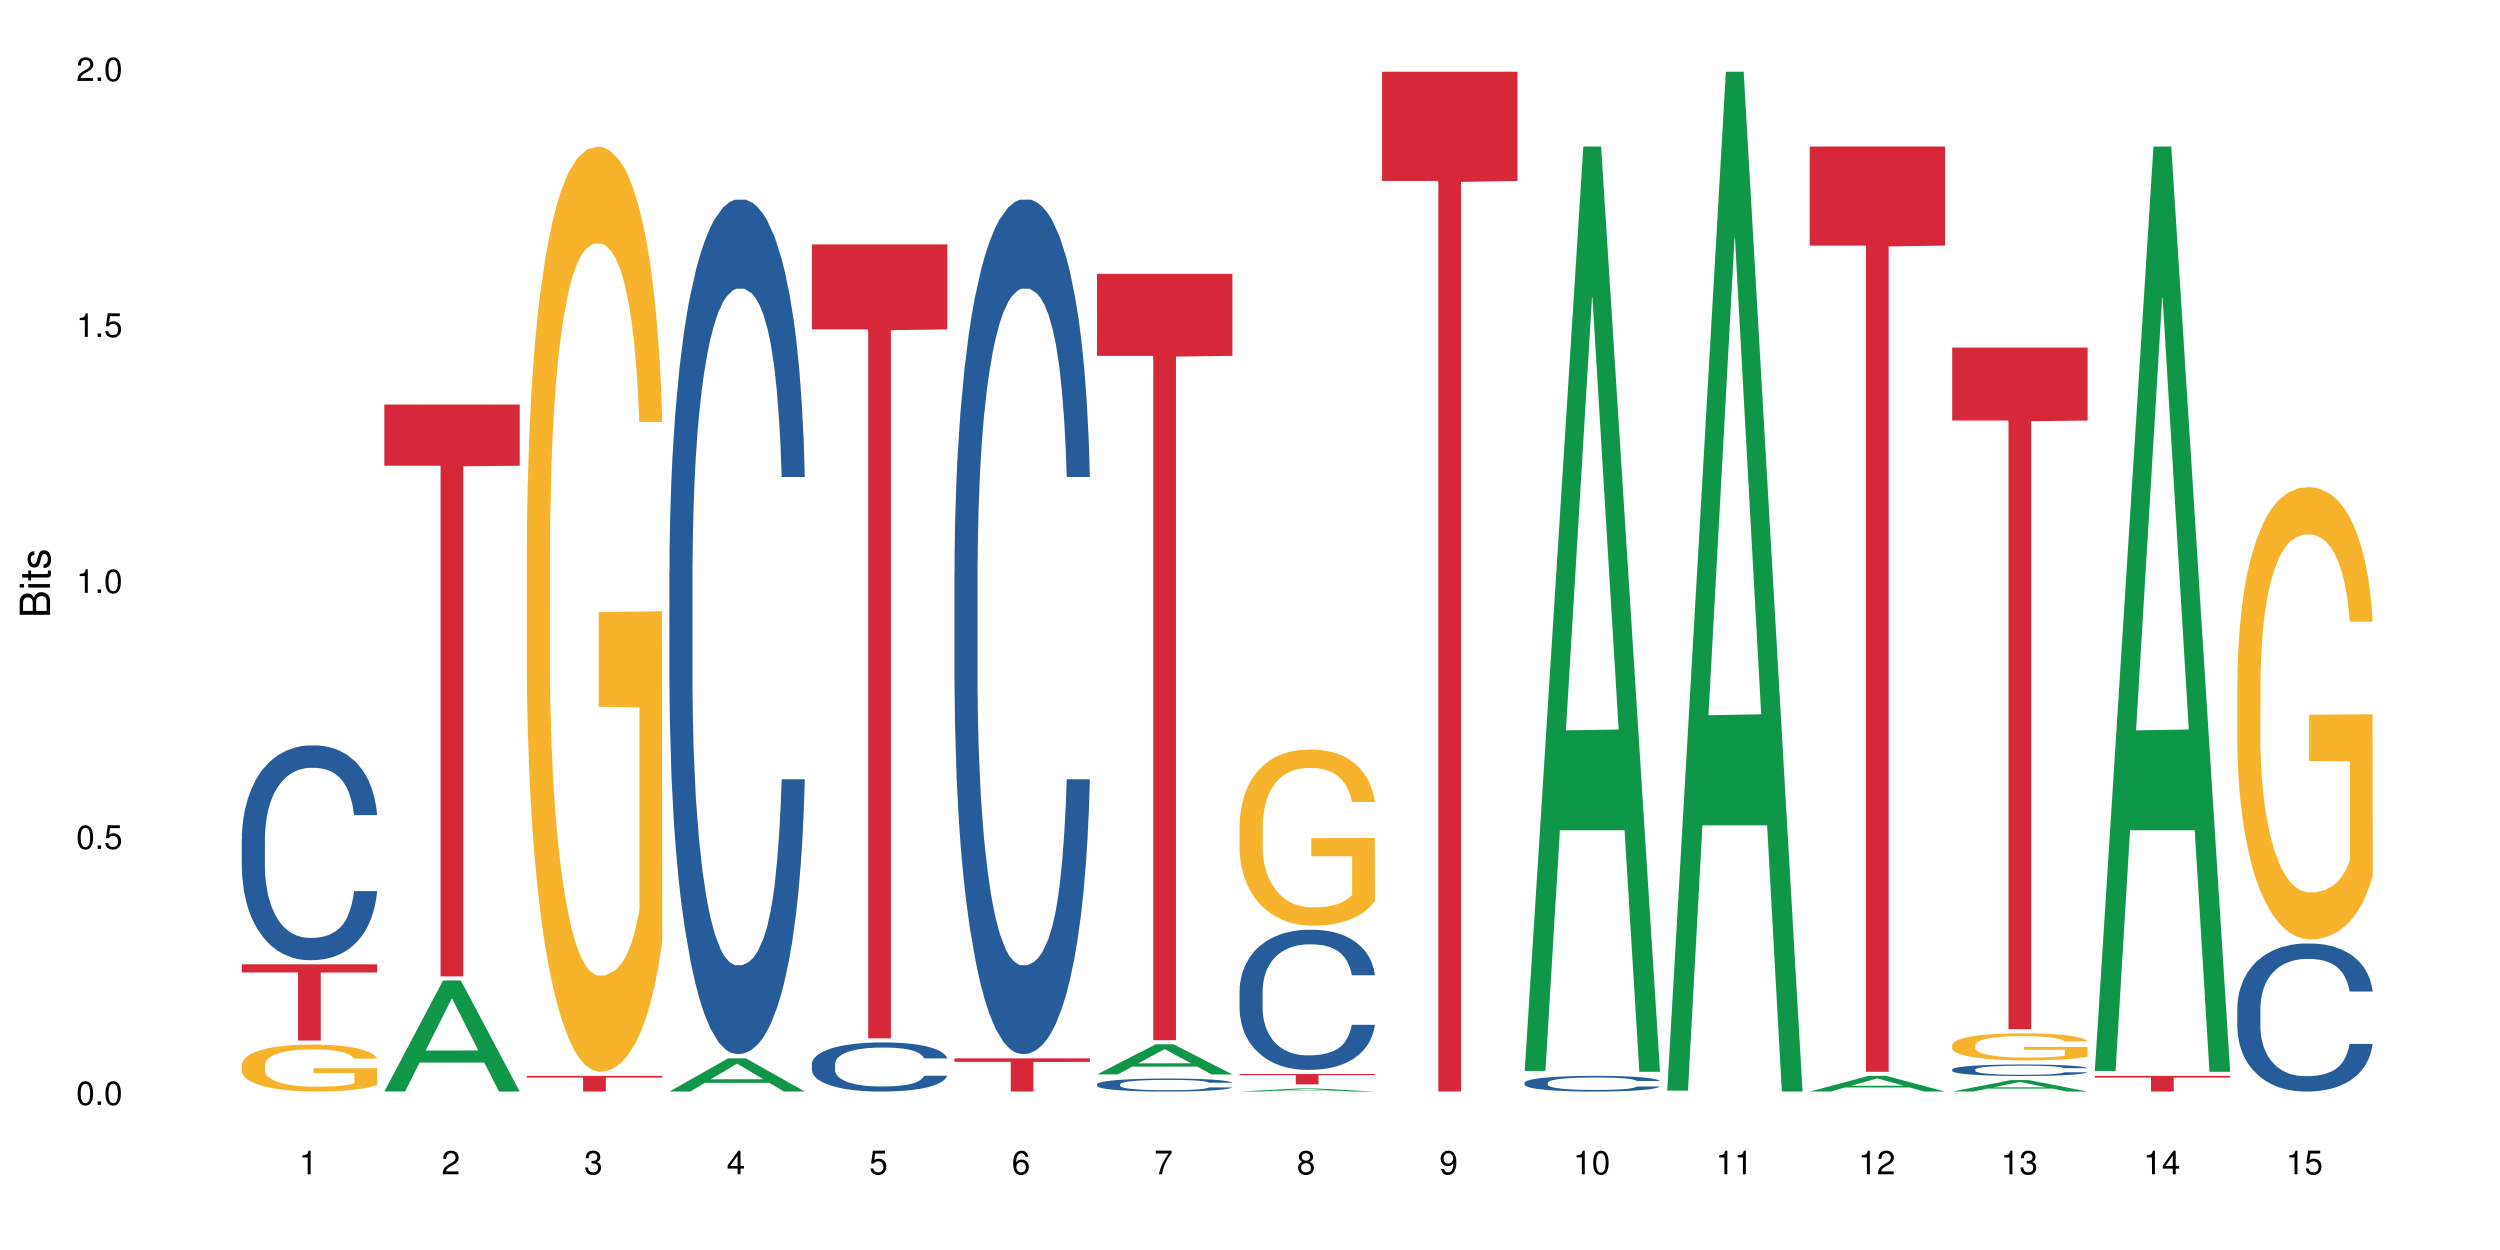 <?xml version="1.0" encoding="UTF-8"?>
<svg xmlns="http://www.w3.org/2000/svg" xmlns:xlink="http://www.w3.org/1999/xlink" width="720pt" height="360pt" viewBox="0 0 720 360" version="1.1">
<defs>
<g>
<symbol overflow="visible" id="glyph0-0">
<path style="stroke:none;" d=""/>
</symbol>
<symbol overflow="visible" id="glyph0-1">
<path style="stroke:none;" d="M 2.641 -6.797 C 2 -6.797 1.422 -6.531 1.078 -6.047 C 0.641 -5.453 0.406 -4.547 0.406 -3.297 C 0.406 -1 1.188 0.219 2.641 0.219 C 4.078 0.219 4.859 -1 4.859 -3.234 C 4.859 -4.562 4.656 -5.438 4.203 -6.047 C 3.844 -6.531 3.281 -6.797 2.641 -6.797 Z M 2.641 -6.047 C 3.547 -6.047 4 -5.125 4 -3.312 C 4 -1.375 3.562 -0.484 2.625 -0.484 C 1.734 -0.484 1.281 -1.422 1.281 -3.281 C 1.281 -5.141 1.734 -6.047 2.641 -6.047 Z M 2.641 -6.047 "/>
</symbol>
<symbol overflow="visible" id="glyph0-2">
<path style="stroke:none;" d="M 1.828 -1 L 0.828 -1 L 0.828 0 L 1.828 0 Z M 1.828 -1 "/>
</symbol>
<symbol overflow="visible" id="glyph0-3">
<path style="stroke:none;" d="M 4.562 -6.797 L 1.062 -6.797 L 0.547 -3.094 L 1.328 -3.094 C 1.719 -3.562 2.047 -3.734 2.578 -3.734 C 3.484 -3.734 4.062 -3.109 4.062 -2.094 C 4.062 -1.125 3.484 -0.531 2.578 -0.531 C 1.828 -0.531 1.375 -0.906 1.188 -1.672 L 0.328 -1.672 C 0.453 -1.109 0.547 -0.844 0.75 -0.594 C 1.125 -0.078 1.828 0.219 2.594 0.219 C 3.969 0.219 4.922 -0.781 4.922 -2.219 C 4.922 -3.562 4.031 -4.484 2.719 -4.484 C 2.25 -4.484 1.859 -4.359 1.469 -4.062 L 1.734 -5.969 L 4.562 -5.969 Z M 4.562 -6.797 "/>
</symbol>
<symbol overflow="visible" id="glyph0-4">
<path style="stroke:none;" d="M 2.484 -4.844 L 2.484 0 L 3.328 0 L 3.328 -6.797 L 2.766 -6.797 C 2.469 -5.75 2.281 -5.609 0.984 -5.453 L 0.984 -4.844 Z M 2.484 -4.844 "/>
</symbol>
<symbol overflow="visible" id="glyph0-5">
<path style="stroke:none;" d="M 4.859 -0.828 L 1.281 -0.828 C 1.359 -1.391 1.672 -1.75 2.5 -2.234 L 3.469 -2.75 C 4.406 -3.266 4.906 -3.969 4.906 -4.812 C 4.906 -5.375 4.672 -5.906 4.266 -6.266 C 3.859 -6.625 3.375 -6.797 2.719 -6.797 C 1.859 -6.797 1.219 -6.5 0.844 -5.922 C 0.609 -5.562 0.5 -5.125 0.484 -4.438 L 1.328 -4.438 C 1.359 -4.906 1.406 -5.188 1.531 -5.406 C 1.75 -5.812 2.188 -6.062 2.703 -6.062 C 3.469 -6.062 4.031 -5.516 4.031 -4.781 C 4.031 -4.25 3.719 -3.797 3.125 -3.438 L 2.234 -2.938 C 0.812 -2.141 0.406 -1.5 0.328 0 L 4.859 0 Z M 4.859 -0.828 "/>
</symbol>
<symbol overflow="visible" id="glyph0-6">
<path style="stroke:none;" d="M 2.125 -3.125 L 2.578 -3.125 C 3.516 -3.125 3.984 -2.703 3.984 -1.891 C 3.984 -1.031 3.469 -0.531 2.578 -0.531 C 1.656 -0.531 1.203 -0.984 1.156 -1.969 L 0.312 -1.969 C 0.344 -1.422 0.438 -1.078 0.609 -0.766 C 0.953 -0.109 1.625 0.219 2.547 0.219 C 3.953 0.219 4.859 -0.609 4.859 -1.906 C 4.859 -2.766 4.516 -3.25 3.703 -3.516 C 4.344 -3.766 4.656 -4.25 4.656 -4.938 C 4.656 -6.109 3.875 -6.797 2.578 -6.797 C 1.203 -6.797 0.484 -6.047 0.453 -4.609 L 1.297 -4.609 C 1.312 -5.016 1.344 -5.25 1.453 -5.453 C 1.641 -5.828 2.062 -6.062 2.594 -6.062 C 3.344 -6.062 3.797 -5.625 3.797 -4.906 C 3.797 -4.422 3.609 -4.141 3.25 -3.984 C 3.016 -3.891 2.719 -3.844 2.125 -3.844 Z M 2.125 -3.125 "/>
</symbol>
<symbol overflow="visible" id="glyph0-7">
<path style="stroke:none;" d="M 3.141 -1.625 L 3.141 0 L 3.984 0 L 3.984 -1.625 L 4.984 -1.625 L 4.984 -2.391 L 3.984 -2.391 L 3.984 -6.797 L 3.359 -6.797 L 0.266 -2.516 L 0.266 -1.625 Z M 3.141 -2.391 L 1 -2.391 L 3.141 -5.359 Z M 3.141 -2.391 "/>
</symbol>
<symbol overflow="visible" id="glyph0-8">
<path style="stroke:none;" d="M 4.781 -5.031 C 4.609 -6.141 3.891 -6.797 2.844 -6.797 C 2.094 -6.797 1.422 -6.438 1.031 -5.828 C 0.609 -5.172 0.406 -4.344 0.406 -3.094 C 0.406 -1.953 0.578 -1.234 0.984 -0.625 C 1.359 -0.078 1.953 0.219 2.703 0.219 C 3.984 0.219 4.922 -0.734 4.922 -2.078 C 4.922 -3.344 4.062 -4.234 2.844 -4.234 C 2.172 -4.234 1.641 -3.969 1.281 -3.469 C 1.281 -5.125 1.828 -6.047 2.797 -6.047 C 3.391 -6.047 3.797 -5.672 3.938 -5.031 Z M 2.734 -3.484 C 3.547 -3.484 4.062 -2.922 4.062 -2 C 4.062 -1.156 3.484 -0.531 2.703 -0.531 C 1.922 -0.531 1.328 -1.188 1.328 -2.047 C 1.328 -2.891 1.906 -3.484 2.734 -3.484 Z M 2.734 -3.484 "/>
</symbol>
<symbol overflow="visible" id="glyph0-9">
<path style="stroke:none;" d="M 4.984 -6.797 L 0.438 -6.797 L 0.438 -5.969 L 4.109 -5.969 C 2.5 -3.656 1.828 -2.234 1.328 0 L 2.219 0 C 2.594 -2.172 3.453 -4.047 4.984 -6.094 Z M 4.984 -6.797 "/>
</symbol>
<symbol overflow="visible" id="glyph0-10">
<path style="stroke:none;" d="M 3.75 -3.578 C 4.453 -4 4.688 -4.344 4.688 -4.984 C 4.688 -6.047 3.844 -6.797 2.641 -6.797 C 1.438 -6.797 0.594 -6.047 0.594 -4.984 C 0.594 -4.359 0.828 -4.016 1.516 -3.578 C 0.734 -3.203 0.359 -2.641 0.359 -1.891 C 0.359 -0.641 1.297 0.219 2.641 0.219 C 3.984 0.219 4.922 -0.641 4.922 -1.875 C 4.922 -2.641 4.531 -3.203 3.75 -3.578 Z M 2.641 -6.047 C 3.359 -6.047 3.812 -5.625 3.812 -4.969 C 3.812 -4.344 3.344 -3.922 2.641 -3.922 C 1.922 -3.922 1.453 -4.344 1.453 -4.984 C 1.453 -5.625 1.922 -6.047 2.641 -6.047 Z M 2.641 -3.203 C 3.484 -3.203 4.062 -2.672 4.062 -1.875 C 4.062 -1.062 3.484 -0.531 2.625 -0.531 C 1.797 -0.531 1.219 -1.078 1.219 -1.875 C 1.219 -2.672 1.797 -3.203 2.641 -3.203 Z M 2.641 -3.203 "/>
</symbol>
<symbol overflow="visible" id="glyph0-11">
<path style="stroke:none;" d="M 0.516 -1.547 C 0.672 -0.438 1.406 0.219 2.438 0.219 C 3.188 0.219 3.859 -0.141 4.266 -0.75 C 4.688 -1.406 4.891 -2.25 4.891 -3.484 C 4.891 -4.625 4.703 -5.359 4.312 -5.953 C 3.938 -6.5 3.344 -6.797 2.594 -6.797 C 1.297 -6.797 0.359 -5.844 0.359 -4.516 C 0.359 -3.25 1.234 -2.344 2.453 -2.344 C 3.094 -2.344 3.562 -2.578 4.016 -3.109 C 4 -1.453 3.469 -0.531 2.5 -0.531 C 1.906 -0.531 1.484 -0.906 1.359 -1.547 Z M 2.578 -6.062 C 3.375 -6.062 3.969 -5.406 3.969 -4.531 C 3.969 -3.688 3.375 -3.094 2.547 -3.094 C 1.734 -3.094 1.234 -3.672 1.234 -4.578 C 1.234 -5.438 1.797 -6.062 2.578 -6.062 Z M 2.578 -6.062 "/>
</symbol>
<symbol overflow="visible" id="glyph1-0">
<path style="stroke:none;" d=""/>
</symbol>
<symbol overflow="visible" id="glyph1-1">
<path style="stroke:none;" d="M 0 -0.953 L 0 -4.891 C 0 -5.719 -0.234 -6.344 -0.734 -6.797 C -1.188 -7.234 -1.812 -7.469 -2.5 -7.469 C -3.547 -7.469 -4.188 -7 -4.625 -5.875 C -4.984 -6.672 -5.641 -7.094 -6.531 -7.094 C -7.156 -7.094 -7.734 -6.859 -8.141 -6.391 C -8.562 -5.938 -8.75 -5.344 -8.75 -4.5 L -8.75 -0.953 Z M -4.984 -2.062 L -7.766 -2.062 L -7.766 -4.219 C -7.766 -4.844 -7.688 -5.203 -7.453 -5.5 C -7.219 -5.812 -6.859 -5.969 -6.375 -5.969 C -5.906 -5.969 -5.531 -5.812 -5.297 -5.5 C -5.062 -5.203 -4.984 -4.844 -4.984 -4.219 Z M -0.984 -2.062 L -4 -2.062 L -4 -4.781 C -4 -5.328 -3.859 -5.688 -3.578 -5.953 C -3.297 -6.219 -2.922 -6.359 -2.484 -6.359 C -2.062 -6.359 -1.688 -6.219 -1.406 -5.953 C -1.109 -5.688 -0.984 -5.328 -0.984 -4.781 Z M -0.984 -2.062 "/>
</symbol>
<symbol overflow="visible" id="glyph1-2">
<path style="stroke:none;" d="M -6.281 -1.797 L -6.281 -0.797 L 0 -0.797 L 0 -1.797 Z M -8.75 -1.797 L -8.75 -0.797 L -7.484 -0.797 L -7.484 -1.797 Z M -8.75 -1.797 "/>
</symbol>
<symbol overflow="visible" id="glyph1-3">
<path style="stroke:none;" d="M -6.281 -3.047 L -6.281 -2.016 L -8.016 -2.016 L -8.016 -1.016 L -6.281 -1.016 L -6.281 -0.172 L -5.469 -0.172 L -5.469 -1.016 L -0.719 -1.016 C -0.078 -1.016 0.281 -1.453 0.281 -2.234 C 0.281 -2.469 0.25 -2.719 0.188 -3.047 L -0.641 -3.047 C -0.609 -2.922 -0.594 -2.766 -0.594 -2.562 C -0.594 -2.141 -0.719 -2.016 -1.156 -2.016 L -5.469 -2.016 L -5.469 -3.047 Z M -6.281 -3.047 "/>
</symbol>
<symbol overflow="visible" id="glyph1-4">
<path style="stroke:none;" d="M -4.531 -5.25 C -5.766 -5.25 -6.469 -4.422 -6.469 -2.969 C -6.469 -1.516 -5.719 -0.562 -4.547 -0.562 C -3.562 -0.562 -3.094 -1.062 -2.734 -2.562 L -2.516 -3.484 C -2.344 -4.188 -2.094 -4.469 -1.625 -4.469 C -1.047 -4.469 -0.641 -3.875 -0.641 -3 C -0.641 -2.453 -0.797 -2 -1.062 -1.75 C -1.25 -1.594 -1.422 -1.531 -1.875 -1.469 L -1.875 -0.406 C -0.422 -0.453 0.281 -1.266 0.281 -2.922 C 0.281 -4.5 -0.5 -5.516 -1.719 -5.516 C -2.656 -5.516 -3.172 -4.984 -3.469 -3.734 L -3.703 -2.766 C -3.891 -1.953 -4.156 -1.609 -4.594 -1.609 C -5.172 -1.609 -5.547 -2.125 -5.547 -2.938 C -5.547 -3.75 -5.203 -4.172 -4.531 -4.203 Z M -4.531 -5.25 "/>
</symbol>
</g>
</defs>
<g id="surface27816">
<rect x="0" y="0" width="720" height="360" style="fill:rgb(100%,100%,100%);fill-opacity:1;stroke:none;"/>
<path style=" stroke:none;fill-rule:nonzero;fill:rgb(14.51%,36.078%,60%);fill-opacity:1;" d="M 69.629 241.605 L 69.676 241.551 L 69.676 240.195 L 69.82 238.043 L 70.152 235.332 L 70.484 233.465 L 71.34 230.129 L 72.531 226.906 L 73.766 224.418 L 74.672 222.949 L 75.48 221.816 L 77.332 219.727 L 78.523 218.652 L 79.809 217.691 L 81.375 216.73 L 82.52 216.164 L 85.086 215.258 L 86.988 214.863 L 88.461 214.695 L 91.648 214.695 L 93.551 214.918 L 94.93 215.203 L 96.453 215.656 L 97.738 216.164 L 99.973 217.406 L 101.969 218.992 L 102.871 219.895 L 104.301 221.648 L 105.395 223.344 L 106.156 224.812 L 107.012 226.906 L 107.77 229.449 L 108.344 232.336 L 108.629 234.766 L 101.969 234.766 L 101.637 232.504 L 101.258 230.75 L 100.543 228.434 L 99.828 226.793 L 98.832 225.152 L 97.926 224.078 L 96.691 223.004 L 95.598 222.328 L 94.453 221.816 L 93.359 221.477 L 91.27 221.141 L 88.844 221.141 L 87.938 221.254 L 86.086 221.703 L 85.086 222.102 L 83.66 222.891 L 82.66 223.625 L 81.473 224.758 L 80.664 225.719 L 79.664 227.188 L 78.949 228.488 L 78.141 230.355 L 77.668 231.77 L 77.238 233.352 L 76.859 235.219 L 76.574 237.195 L 76.383 239.289 L 76.289 241.324 L 76.289 250.09 L 76.383 252.125 L 76.621 254.5 L 77.238 257.949 L 78.141 260.945 L 79.188 263.32 L 80.188 265.016 L 80.758 265.805 L 81.52 266.711 L 82.707 267.844 L 84.422 268.973 L 85.418 269.426 L 86.941 269.879 L 88.512 270.105 L 90.602 270.105 L 92.457 269.879 L 93.695 269.594 L 94.977 269.141 L 96.738 268.18 L 97.832 267.277 L 98.781 266.203 L 99.496 265.129 L 99.973 264.223 L 100.684 262.469 L 101.258 260.547 L 101.684 258.57 L 101.969 256.648 L 108.629 256.648 L 108.344 258.91 L 107.914 261.113 L 107.484 262.754 L 106.82 264.73 L 106.059 266.484 L 104.965 268.465 L 104.062 269.766 L 102.871 271.18 L 101.777 272.254 L 100.59 273.215 L 98.832 274.344 L 97.688 274.91 L 96.453 275.418 L 94.977 275.871 L 93.125 276.266 L 91.125 276.492 L 89.27 276.551 L 87.273 276.438 L 85.801 276.211 L 83.848 275.703 L 81.426 274.684 L 79.664 273.609 L 78.285 272.535 L 77.098 271.402 L 75.766 269.879 L 74.051 267.391 L 73.008 265.469 L 72.293 263.883 L 71.484 261.68 L 70.914 259.699 L 70.246 256.535 L 69.773 252.52 L 69.629 249.41 Z M 69.629 241.605 "/>
<path style=" stroke:none;fill-rule:nonzero;fill:rgb(96.863%,70.196%,16.863%);fill-opacity:1;" d="M 69.629 306.637 L 69.676 306.625 L 69.676 306.379 L 69.867 305.82 L 70.344 305.055 L 70.961 304.426 L 71.625 303.93 L 72.055 303.672 L 72.77 303.301 L 73.387 303.027 L 74.957 302.473 L 76.953 301.953 L 78.047 301.73 L 79.285 301.52 L 81.043 301.285 L 81.852 301.199 L 84.324 301.004 L 87.133 300.879 L 90.223 300.844 L 91.648 300.855 L 93.598 300.902 L 96.262 301.039 L 97.785 301.164 L 98.973 301.285 L 100.211 301.449 L 101.73 301.695 L 103.16 301.992 L 104.301 302.289 L 105.441 302.656 L 106.391 303.055 L 107.199 303.484 L 107.914 304.004 L 108.344 304.438 L 108.629 304.871 L 102.016 304.871 L 101.637 304.438 L 101.207 304.105 L 100.496 303.695 L 99.781 303.398 L 99.066 303.164 L 97.738 302.844 L 96.594 302.645 L 95.168 302.473 L 93.789 302.363 L 92.219 302.289 L 91.27 302.262 L 88.746 302.262 L 86.465 302.348 L 85.133 302.449 L 84.184 302.547 L 82.852 302.73 L 82.043 302.879 L 81.566 302.98 L 80.141 303.363 L 79.188 303.707 L 78.664 303.941 L 78 304.312 L 77.523 304.648 L 77 305.141 L 76.715 305.512 L 76.336 306.352 L 76.289 308.574 L 76.43 309.047 L 76.715 309.551 L 77.098 309.996 L 77.668 310.465 L 78.238 310.824 L 79.234 311.305 L 80.094 311.629 L 80.758 311.836 L 82.043 312.172 L 82.566 312.281 L 83.801 312.504 L 85.086 312.68 L 86.656 312.828 L 87.844 312.902 L 89.746 312.961 L 92.172 312.961 L 95.027 312.887 L 96.832 312.789 L 98.07 312.691 L 98.879 312.605 L 99.875 312.469 L 100.59 312.344 L 101.258 312.207 L 102.062 312 L 102.062 309.047 L 90.316 309.035 L 90.316 307.648 L 108.578 307.637 L 108.629 312.469 L 107.629 312.801 L 106.391 313.121 L 105.203 313.371 L 103.965 313.578 L 102.207 313.816 L 100.781 313.965 L 98.594 314.137 L 96.594 314.246 L 94.504 314.32 L 92.648 314.359 L 90.461 314.371 L 88.512 314.348 L 86.418 314.273 L 84.754 314.172 L 83.23 314.051 L 81.711 313.891 L 79.809 313.629 L 78.57 313.418 L 77.285 313.16 L 76.004 312.852 L 74.859 312.516 L 74.102 312.258 L 73.34 311.961 L 72.531 311.59 L 71.77 311.172 L 71.199 310.789 L 70.676 310.355 L 70.297 309.949 L 69.914 309.391 L 69.723 308.945 L 69.629 308.562 Z M 69.629 306.637 "/>
<path style=" stroke:none;fill-rule:nonzero;fill:rgb(83.922%,15.686%,22.353%);fill-opacity:1;" d="M 69.629 277.73 L 108.629 277.73 L 108.629 280.078 L 92.375 280.098 L 92.375 299.664 L 85.836 299.664 L 85.836 280.117 L 85.742 280.078 L 69.629 280.078 Z M 69.629 277.73 "/>
<path style=" stroke:none;fill-rule:nonzero;fill:rgb(6.275%,58.824%,28.235%);fill-opacity:1;" d="M 110.68 314.34 L 110.723 314.312 L 127.598 282.375 L 132.719 282.375 L 149.68 314.371 L 143.719 314.371 L 139.469 306.02 L 120.848 306.02 L 116.68 314.34 L 110.68 314.34 L 122.637 302.562 L 137.762 302.535 L 130.223 287.602 L 130.137 287.574 L 130.055 287.664 L 122.598 302.535 L 122.637 302.562 Z M 110.68 314.34 "/>
<path style=" stroke:none;fill-rule:nonzero;fill:rgb(83.922%,15.686%,22.353%);fill-opacity:1;" d="M 110.68 116.504 L 149.68 116.504 L 149.68 134.133 L 133.426 134.289 L 133.426 281.195 L 126.887 281.195 L 126.887 134.441 L 126.793 134.133 L 110.68 134.133 Z M 110.68 116.504 "/>
<path style=" stroke:none;fill-rule:nonzero;fill:rgb(96.863%,70.196%,16.863%);fill-opacity:1;" d="M 151.73 156.336 L 151.777 156.094 L 151.777 151.227 L 151.969 140.273 L 152.445 125.188 L 153.062 112.777 L 153.727 103.043 L 154.156 97.93 L 154.871 90.633 L 155.488 85.277 L 157.059 74.328 L 159.055 64.105 L 160.148 59.727 L 161.387 55.59 L 163.145 50.965 L 163.953 49.262 L 166.426 45.367 L 169.23 42.934 L 172.324 42.203 L 173.75 42.445 L 175.699 43.422 L 178.363 46.098 L 179.887 48.531 L 181.074 50.965 L 182.312 54.129 L 183.832 58.996 L 185.258 64.836 L 186.402 70.676 L 187.543 77.977 L 188.492 85.766 L 189.301 94.281 L 190.016 104.504 L 190.445 113.02 L 190.73 121.535 L 184.117 121.535 L 183.738 113.02 L 183.309 106.449 L 182.598 98.418 L 181.883 92.578 L 181.168 87.953 L 179.84 81.625 L 178.695 77.734 L 177.27 74.328 L 175.891 72.137 L 174.32 70.676 L 173.371 70.188 L 170.848 70.188 L 168.566 71.895 L 167.234 73.84 L 166.285 75.785 L 164.953 79.438 L 164.145 82.355 L 163.668 84.305 L 162.242 91.848 L 161.289 98.66 L 160.766 103.285 L 160.102 110.586 L 159.625 117.156 L 159.102 126.891 L 158.816 134.191 L 158.438 150.738 L 158.391 194.543 L 158.531 203.789 L 158.816 213.77 L 159.199 222.527 L 159.77 231.777 L 160.34 238.832 L 161.336 248.324 L 162.195 254.652 L 162.859 258.789 L 164.145 265.359 L 164.668 267.551 L 165.902 271.93 L 167.188 275.336 L 168.758 278.258 L 169.945 279.719 L 171.848 280.934 L 174.273 280.934 L 177.129 279.473 L 178.934 277.527 L 180.172 275.578 L 180.98 273.875 L 181.977 271.199 L 182.691 268.766 L 183.355 266.09 L 184.164 261.953 L 184.164 203.789 L 172.418 203.547 L 172.418 176.293 L 190.68 176.047 L 190.73 271.199 L 189.73 277.77 L 188.492 284.098 L 187.305 288.965 L 186.066 293.102 L 184.309 297.727 L 182.883 300.645 L 180.695 304.051 L 178.695 306.242 L 176.605 307.703 L 174.75 308.434 L 172.562 308.676 L 170.613 308.188 L 168.52 306.73 L 166.855 304.781 L 165.332 302.348 L 163.812 299.184 L 161.91 294.074 L 160.672 289.938 L 159.387 284.828 L 158.105 278.742 L 156.961 272.172 L 156.203 267.062 L 155.441 261.223 L 154.633 253.922 L 153.871 245.648 L 153.301 238.102 L 152.777 229.586 L 152.398 221.555 L 152.016 210.605 L 151.824 201.844 L 151.73 194.301 Z M 151.73 156.336 "/>
<path style=" stroke:none;fill-rule:nonzero;fill:rgb(83.922%,15.686%,22.353%);fill-opacity:1;" d="M 151.73 309.855 L 190.73 309.855 L 190.73 310.34 L 174.477 310.344 L 174.477 314.371 L 167.938 314.371 L 167.938 310.348 L 167.84 310.34 L 151.73 310.34 Z M 151.73 309.855 "/>
<path style=" stroke:none;fill-rule:nonzero;fill:rgb(6.275%,58.824%,28.235%);fill-opacity:1;" d="M 192.781 314.363 L 192.824 314.352 L 209.695 304.797 L 214.82 304.797 L 231.781 314.371 L 225.82 314.371 L 221.57 311.871 L 202.949 311.871 L 198.781 314.363 L 192.781 314.363 L 204.738 310.84 L 219.863 310.828 L 212.32 306.363 L 212.238 306.352 L 212.156 306.379 L 204.699 310.828 L 204.738 310.84 Z M 192.781 314.363 "/>
<path style=" stroke:none;fill-rule:nonzero;fill:rgb(14.51%,36.078%,60%);fill-opacity:1;" d="M 192.781 164.59 L 192.828 164.363 L 192.828 158.965 L 192.973 150.418 L 193.305 139.617 L 193.637 132.195 L 194.492 118.922 L 195.684 106.098 L 196.918 96.199 L 197.824 90.352 L 198.633 85.852 L 200.484 77.527 L 201.676 73.254 L 202.957 69.43 L 204.527 65.605 L 205.668 63.355 L 208.238 59.758 L 210.141 58.18 L 211.613 57.508 L 214.801 57.508 L 216.703 58.406 L 218.082 59.531 L 219.605 61.332 L 220.887 63.355 L 223.125 68.305 L 225.121 74.605 L 226.023 78.203 L 227.453 85.176 L 228.547 91.926 L 229.305 97.773 L 230.164 106.098 L 230.922 116.223 L 231.496 127.695 L 231.781 137.371 L 225.121 137.371 L 224.789 128.371 L 224.406 121.398 L 223.695 112.172 L 222.98 105.648 L 221.984 99.125 L 221.078 94.852 L 219.844 90.578 L 218.75 87.875 L 217.605 85.852 L 216.512 84.504 L 214.422 83.152 L 211.996 83.152 L 211.09 83.602 L 209.238 85.402 L 208.238 86.977 L 206.812 90.125 L 205.812 93.051 L 204.625 97.551 L 203.816 101.375 L 202.816 107.223 L 202.102 112.398 L 201.293 119.82 L 200.82 125.445 L 200.391 131.746 L 200.012 139.168 L 199.727 147.043 L 199.535 155.367 L 199.441 163.465 L 199.441 198.336 L 199.535 206.434 L 199.773 215.883 L 200.391 229.605 L 201.293 241.527 L 202.34 250.977 L 203.34 257.727 L 203.91 260.875 L 204.672 264.477 L 205.859 268.973 L 207.57 273.473 L 208.57 275.273 L 210.094 277.074 L 211.664 277.973 L 213.754 277.973 L 215.609 277.074 L 216.848 275.949 L 218.129 274.148 L 219.891 270.324 L 220.984 266.723 L 221.934 262.449 L 222.648 258.176 L 223.125 254.578 L 223.836 247.602 L 224.406 239.953 L 224.836 232.078 L 225.121 224.43 L 231.781 224.43 L 231.496 233.43 L 231.066 242.203 L 230.637 248.727 L 229.973 256.602 L 229.211 263.574 L 228.117 271.449 L 227.215 276.621 L 226.023 282.246 L 224.93 286.52 L 223.742 290.348 L 221.984 294.844 L 220.84 297.094 L 219.605 299.121 L 218.129 300.918 L 216.277 302.492 L 214.277 303.395 L 212.422 303.617 L 210.426 303.168 L 208.953 302.27 L 207 300.246 L 204.574 296.195 L 202.816 291.922 L 201.438 287.645 L 200.25 283.148 L 198.918 277.074 L 197.203 267.176 L 196.156 259.527 L 195.445 253.227 L 194.637 244.453 L 194.066 236.578 L 193.398 223.98 L 192.926 208.008 L 192.781 195.637 Z M 192.781 164.59 "/>
<path style=" stroke:none;fill-rule:nonzero;fill:rgb(14.51%,36.078%,60%);fill-opacity:1;" d="M 233.832 306.383 L 233.879 306.367 L 233.879 306.059 L 234.023 305.566 L 234.355 304.945 L 234.688 304.52 L 235.543 303.758 L 236.734 303.02 L 237.969 302.453 L 238.875 302.117 L 239.684 301.855 L 241.535 301.379 L 242.727 301.133 L 244.008 300.914 L 245.578 300.691 L 246.719 300.562 L 249.289 300.355 L 251.191 300.266 L 252.664 300.227 L 255.852 300.227 L 257.754 300.281 L 259.133 300.344 L 260.656 300.449 L 261.938 300.562 L 264.176 300.848 L 266.172 301.211 L 267.074 301.418 L 268.504 301.816 L 269.598 302.207 L 270.355 302.543 L 271.215 303.02 L 271.973 303.602 L 272.543 304.262 L 272.832 304.816 L 266.172 304.816 L 265.84 304.301 L 265.457 303.898 L 264.746 303.371 L 264.031 302.996 L 263.031 302.621 L 262.129 302.375 L 260.895 302.129 L 259.801 301.973 L 258.656 301.855 L 257.562 301.777 L 255.473 301.703 L 253.047 301.703 L 252.141 301.727 L 250.289 301.832 L 249.289 301.922 L 247.863 302.102 L 246.863 302.27 L 245.676 302.527 L 244.867 302.75 L 243.867 303.086 L 243.152 303.383 L 242.344 303.809 L 241.871 304.133 L 241.441 304.492 L 241.062 304.922 L 240.777 305.375 L 240.586 305.852 L 240.492 306.316 L 240.492 308.32 L 240.586 308.785 L 240.824 309.328 L 241.441 310.117 L 242.344 310.801 L 243.391 311.344 L 244.391 311.734 L 244.961 311.914 L 245.723 312.121 L 246.91 312.379 L 248.621 312.637 L 249.621 312.742 L 251.145 312.844 L 252.711 312.898 L 254.805 312.898 L 256.66 312.844 L 257.898 312.781 L 259.18 312.676 L 260.941 312.457 L 262.035 312.25 L 262.984 312.004 L 263.699 311.758 L 264.176 311.551 L 264.887 311.152 L 265.457 310.711 L 265.887 310.258 L 266.172 309.82 L 272.832 309.82 L 272.543 310.336 L 272.117 310.84 L 271.688 311.215 L 271.023 311.668 L 270.262 312.07 L 269.168 312.523 L 268.266 312.82 L 267.074 313.141 L 265.98 313.387 L 264.793 313.609 L 263.031 313.867 L 261.891 313.996 L 260.656 314.113 L 259.18 314.215 L 257.324 314.305 L 255.328 314.359 L 253.473 314.371 L 251.477 314.344 L 250.004 314.293 L 248.051 314.176 L 245.625 313.945 L 243.867 313.699 L 242.488 313.453 L 241.297 313.195 L 239.969 312.844 L 238.254 312.277 L 237.207 311.836 L 236.496 311.477 L 235.688 310.973 L 235.117 310.52 L 234.449 309.793 L 233.977 308.875 L 233.832 308.164 Z M 233.832 306.383 "/>
<path style=" stroke:none;fill-rule:nonzero;fill:rgb(83.922%,15.686%,22.353%);fill-opacity:1;" d="M 233.832 70.395 L 272.832 70.395 L 272.832 94.871 L 256.578 95.086 L 256.578 299.047 L 250.039 299.047 L 250.039 95.301 L 249.941 94.871 L 233.832 94.871 Z M 233.832 70.395 "/>
<path style=" stroke:none;fill-rule:nonzero;fill:rgb(14.51%,36.078%,60%);fill-opacity:1;" d="M 274.883 164.59 L 274.93 164.363 L 274.93 158.965 L 275.074 150.418 L 275.406 139.617 L 275.738 132.195 L 276.594 118.922 L 277.785 106.098 L 279.02 96.199 L 279.926 90.352 L 280.734 85.852 L 282.586 77.527 L 283.777 73.254 L 285.059 69.43 L 286.629 65.605 L 287.77 63.355 L 290.34 59.758 L 292.242 58.18 L 293.715 57.508 L 296.902 57.508 L 298.805 58.406 L 300.184 59.531 L 301.707 61.332 L 302.988 63.355 L 305.227 68.305 L 307.223 74.605 L 308.125 78.203 L 309.555 85.176 L 310.648 91.926 L 311.406 97.773 L 312.266 106.098 L 313.023 116.223 L 313.594 127.695 L 313.883 137.371 L 307.223 137.371 L 306.891 128.371 L 306.508 121.398 L 305.797 112.172 L 305.082 105.648 L 304.082 99.125 L 303.18 94.852 L 301.945 90.578 L 300.852 87.875 L 299.707 85.852 L 298.613 84.504 L 296.523 83.152 L 294.098 83.152 L 293.191 83.602 L 291.34 85.402 L 290.34 86.977 L 288.914 90.125 L 287.914 93.051 L 286.727 97.551 L 285.918 101.375 L 284.918 107.223 L 284.203 112.398 L 283.395 119.82 L 282.922 125.445 L 282.492 131.746 L 282.113 139.168 L 281.828 147.043 L 281.637 155.367 L 281.539 163.465 L 281.539 198.336 L 281.637 206.434 L 281.875 215.883 L 282.492 229.605 L 283.395 241.527 L 284.441 250.977 L 285.441 257.727 L 286.012 260.875 L 286.773 264.477 L 287.961 268.973 L 289.672 273.473 L 290.672 275.273 L 292.195 277.074 L 293.762 277.973 L 295.855 277.973 L 297.711 277.074 L 298.949 275.949 L 300.23 274.148 L 301.992 270.324 L 303.086 266.723 L 304.035 262.449 L 304.75 258.176 L 305.227 254.578 L 305.938 247.602 L 306.508 239.953 L 306.938 232.078 L 307.223 224.43 L 313.883 224.43 L 313.594 233.43 L 313.168 242.203 L 312.738 248.727 L 312.074 256.602 L 311.312 263.574 L 310.219 271.449 L 309.316 276.621 L 308.125 282.246 L 307.031 286.52 L 305.844 290.348 L 304.082 294.844 L 302.941 297.094 L 301.707 299.121 L 300.23 300.918 L 298.375 302.492 L 296.379 303.395 L 294.523 303.617 L 292.527 303.168 L 291.051 302.27 L 289.102 300.246 L 286.676 296.195 L 284.918 291.922 L 283.539 287.645 L 282.348 283.148 L 281.02 277.074 L 279.305 267.176 L 278.258 259.527 L 277.547 253.227 L 276.738 244.453 L 276.168 236.578 L 275.5 223.98 L 275.027 208.008 L 274.883 195.637 Z M 274.883 164.59 "/>
<path style=" stroke:none;fill-rule:nonzero;fill:rgb(83.922%,15.686%,22.353%);fill-opacity:1;" d="M 274.883 304.797 L 313.883 304.797 L 313.883 305.824 L 297.629 305.832 L 297.629 314.371 L 291.09 314.371 L 291.09 305.84 L 290.992 305.824 L 274.883 305.824 Z M 274.883 304.797 "/>
<path style=" stroke:none;fill-rule:nonzero;fill:rgb(6.275%,58.824%,28.235%);fill-opacity:1;" d="M 315.934 309.43 L 315.977 309.422 L 332.848 300.758 L 337.973 300.758 L 354.93 309.441 L 348.973 309.441 L 344.723 307.172 L 326.102 307.172 L 321.934 309.43 L 315.934 309.43 L 327.891 306.234 L 343.016 306.227 L 335.473 302.176 L 335.391 302.168 L 335.309 302.191 L 327.848 306.227 L 327.891 306.234 Z M 315.934 309.43 "/>
<path style=" stroke:none;fill-rule:nonzero;fill:rgb(14.51%,36.078%,60%);fill-opacity:1;" d="M 315.934 312.25 L 315.98 312.246 L 315.98 312.164 L 316.125 312.035 L 316.457 311.871 L 316.789 311.758 L 317.645 311.555 L 318.836 311.359 L 320.07 311.207 L 320.977 311.121 L 321.781 311.051 L 323.637 310.926 L 324.828 310.859 L 326.109 310.801 L 327.68 310.742 L 328.82 310.707 L 331.391 310.652 L 333.293 310.629 L 334.766 310.617 L 337.953 310.617 L 339.855 310.633 L 341.234 310.648 L 342.758 310.676 L 344.039 310.707 L 346.277 310.785 L 348.273 310.879 L 349.176 310.934 L 350.605 311.039 L 351.699 311.145 L 352.457 311.234 L 353.316 311.359 L 354.074 311.516 L 354.645 311.688 L 354.93 311.836 L 348.273 311.836 L 347.941 311.699 L 347.559 311.594 L 346.848 311.453 L 346.133 311.352 L 345.133 311.254 L 344.23 311.188 L 342.996 311.125 L 341.902 311.082 L 340.758 311.051 L 339.664 311.031 L 337.574 311.012 L 335.148 311.012 L 334.242 311.016 L 332.391 311.043 L 331.391 311.066 L 329.965 311.117 L 328.965 311.16 L 327.777 311.23 L 326.969 311.289 L 325.969 311.375 L 325.254 311.457 L 324.445 311.57 L 323.973 311.656 L 323.543 311.75 L 323.164 311.863 L 322.879 311.984 L 322.688 312.109 L 322.59 312.234 L 322.59 312.766 L 322.688 312.891 L 322.926 313.035 L 323.543 313.242 L 324.445 313.426 L 325.492 313.566 L 326.492 313.672 L 327.062 313.719 L 327.824 313.773 L 329.012 313.844 L 330.723 313.91 L 331.723 313.938 L 333.246 313.965 L 334.812 313.98 L 336.906 313.98 L 338.762 313.965 L 340 313.949 L 341.281 313.922 L 343.043 313.863 L 344.137 313.809 L 345.086 313.742 L 345.801 313.68 L 346.277 313.625 L 346.988 313.516 L 347.559 313.398 L 347.988 313.281 L 348.273 313.164 L 354.93 313.164 L 354.645 313.301 L 354.219 313.434 L 353.789 313.535 L 353.125 313.652 L 352.363 313.762 L 351.27 313.879 L 350.367 313.961 L 349.176 314.043 L 348.082 314.109 L 346.895 314.168 L 345.133 314.238 L 343.992 314.27 L 342.758 314.301 L 341.281 314.328 L 339.426 314.352 L 337.43 314.367 L 335.574 314.371 L 333.578 314.363 L 332.102 314.352 L 330.152 314.32 L 327.727 314.258 L 325.969 314.191 L 324.59 314.129 L 323.398 314.059 L 322.07 313.965 L 320.355 313.816 L 319.309 313.699 L 318.598 313.602 L 317.789 313.469 L 317.219 313.348 L 316.551 313.156 L 316.074 312.914 L 315.934 312.727 Z M 315.934 312.25 "/>
<path style=" stroke:none;fill-rule:nonzero;fill:rgb(83.922%,15.686%,22.353%);fill-opacity:1;" d="M 315.934 78.855 L 354.93 78.855 L 354.93 102.484 L 338.68 102.691 L 338.68 299.578 L 332.141 299.578 L 332.141 102.898 L 332.043 102.484 L 315.934 102.484 Z M 315.934 78.855 "/>
<path style=" stroke:none;fill-rule:nonzero;fill:rgb(6.275%,58.824%,28.235%);fill-opacity:1;" d="M 356.984 314.371 L 357.027 314.367 L 373.898 313.473 L 379.023 313.473 L 395.98 314.371 L 390.023 314.371 L 385.773 314.137 L 367.148 314.137 L 362.984 314.371 L 356.984 314.371 L 368.941 314.039 L 384.066 314.039 L 376.523 313.621 L 376.441 313.617 L 376.359 313.621 L 368.898 314.039 L 368.941 314.039 Z M 356.984 314.371 "/>
<path style=" stroke:none;fill-rule:nonzero;fill:rgb(14.51%,36.078%,60%);fill-opacity:1;" d="M 356.984 285.34 L 357.031 285.301 L 357.031 284.418 L 357.176 283.016 L 357.508 281.242 L 357.84 280.027 L 358.695 277.852 L 359.887 275.746 L 361.121 274.125 L 362.023 273.164 L 362.832 272.426 L 364.688 271.062 L 365.879 270.359 L 367.16 269.734 L 368.73 269.105 L 369.871 268.738 L 372.441 268.148 L 374.344 267.887 L 375.816 267.777 L 379.004 267.777 L 380.906 267.926 L 382.285 268.109 L 383.809 268.406 L 385.09 268.738 L 387.328 269.547 L 389.324 270.582 L 390.227 271.172 L 391.656 272.316 L 392.75 273.422 L 393.508 274.383 L 394.367 275.746 L 395.125 277.406 L 395.695 279.289 L 395.98 280.875 L 389.324 280.875 L 388.992 279.398 L 388.609 278.254 L 387.898 276.742 L 387.184 275.672 L 386.184 274.602 L 385.281 273.902 L 384.047 273.203 L 382.953 272.758 L 381.809 272.426 L 380.715 272.207 L 378.625 271.984 L 376.199 271.984 L 375.293 272.059 L 373.438 272.352 L 372.441 272.609 L 371.016 273.129 L 370.016 273.605 L 368.828 274.344 L 368.02 274.973 L 367.02 275.93 L 366.305 276.781 L 365.496 277.996 L 365.023 278.918 L 364.594 279.953 L 364.215 281.172 L 363.926 282.461 L 363.738 283.828 L 363.641 285.156 L 363.641 290.875 L 363.738 292.203 L 363.977 293.75 L 364.594 296 L 365.496 297.957 L 366.543 299.508 L 367.543 300.613 L 368.113 301.129 L 368.875 301.719 L 370.062 302.457 L 371.773 303.195 L 372.773 303.492 L 374.297 303.785 L 375.863 303.934 L 377.957 303.934 L 379.812 303.785 L 381.047 303.602 L 382.332 303.305 L 384.094 302.68 L 385.188 302.09 L 386.137 301.387 L 386.852 300.688 L 387.328 300.098 L 388.039 298.953 L 388.609 297.699 L 389.039 296.406 L 389.324 295.152 L 395.98 295.152 L 395.695 296.629 L 395.27 298.066 L 394.84 299.137 L 394.176 300.43 L 393.414 301.574 L 392.32 302.863 L 391.418 303.711 L 390.227 304.633 L 389.133 305.336 L 387.945 305.961 L 386.184 306.699 L 385.043 307.07 L 383.809 307.402 L 382.332 307.695 L 380.477 307.953 L 378.48 308.102 L 376.625 308.141 L 374.629 308.066 L 373.152 307.918 L 371.203 307.586 L 368.777 306.922 L 367.02 306.223 L 365.641 305.52 L 364.449 304.781 L 363.121 303.785 L 361.406 302.164 L 360.359 300.91 L 359.648 299.875 L 358.84 298.438 L 358.27 297.145 L 357.602 295.078 L 357.125 292.461 L 356.984 290.43 Z M 356.984 285.34 "/>
<path style=" stroke:none;fill-rule:nonzero;fill:rgb(96.863%,70.196%,16.863%);fill-opacity:1;" d="M 356.984 237.586 L 357.031 237.539 L 357.031 236.613 L 357.223 234.527 L 357.699 231.656 L 358.316 229.293 L 358.98 227.438 L 359.41 226.465 L 360.121 225.074 L 360.742 224.055 L 362.312 221.969 L 364.309 220.023 L 365.402 219.188 L 366.637 218.398 L 368.398 217.52 L 369.207 217.195 L 371.68 216.453 L 374.484 215.992 L 377.578 215.852 L 379.004 215.898 L 380.953 216.082 L 383.617 216.594 L 385.141 217.055 L 386.328 217.52 L 387.562 218.121 L 389.086 219.051 L 390.512 220.16 L 391.656 221.273 L 392.797 222.664 L 393.746 224.148 L 394.555 225.77 L 395.27 227.715 L 395.695 229.336 L 395.98 230.961 L 389.371 230.961 L 388.992 229.336 L 388.562 228.086 L 387.852 226.559 L 387.137 225.445 L 386.422 224.562 L 385.09 223.359 L 383.949 222.617 L 382.523 221.969 L 381.145 221.551 L 379.574 221.273 L 378.625 221.18 L 376.102 221.18 L 373.82 221.504 L 372.488 221.875 L 371.535 222.246 L 370.207 222.941 L 369.398 223.5 L 368.922 223.867 L 367.496 225.305 L 366.543 226.602 L 366.02 227.484 L 365.355 228.875 L 364.879 230.125 L 364.355 231.98 L 364.07 233.371 L 363.691 236.52 L 363.641 244.863 L 363.785 246.625 L 364.07 248.523 L 364.449 250.191 L 365.023 251.953 L 365.594 253.297 L 366.59 255.105 L 367.445 256.309 L 368.113 257.098 L 369.398 258.348 L 369.922 258.766 L 371.156 259.602 L 372.441 260.25 L 374.012 260.805 L 375.199 261.082 L 377.102 261.316 L 379.527 261.316 L 382.379 261.035 L 384.188 260.668 L 385.426 260.297 L 386.234 259.973 L 387.23 259.461 L 387.945 258.996 L 388.609 258.488 L 389.418 257.699 L 389.418 246.625 L 377.672 246.578 L 377.672 241.387 L 395.934 241.34 L 395.98 259.461 L 394.984 260.711 L 393.746 261.918 L 392.559 262.844 L 391.32 263.633 L 389.562 264.512 L 388.137 265.07 L 385.949 265.719 L 383.949 266.137 L 381.855 266.414 L 380.004 266.551 L 377.816 266.598 L 375.863 266.504 L 373.773 266.227 L 372.109 265.855 L 370.586 265.395 L 369.062 264.789 L 367.16 263.816 L 365.926 263.031 L 364.641 262.055 L 363.355 260.898 L 362.215 259.648 L 361.453 258.672 L 360.695 257.562 L 359.887 256.172 L 359.125 254.594 L 358.555 253.16 L 358.031 251.535 L 357.648 250.008 L 357.27 247.922 L 357.078 246.254 L 356.984 244.816 Z M 356.984 237.586 "/>
<path style=" stroke:none;fill-rule:nonzero;fill:rgb(83.922%,15.686%,22.353%);fill-opacity:1;" d="M 356.984 309.32 L 395.98 309.32 L 395.98 309.637 L 379.73 309.641 L 379.73 312.293 L 373.191 312.293 L 373.191 309.645 L 373.094 309.637 L 356.984 309.637 Z M 356.984 309.32 "/>
<path style=" stroke:none;fill-rule:nonzero;fill:rgb(83.922%,15.686%,22.353%);fill-opacity:1;" d="M 398.035 20.664 L 437.031 20.664 L 437.031 52.102 L 420.781 52.379 L 420.781 314.371 L 414.242 314.371 L 414.242 52.652 L 414.145 52.102 L 398.035 52.102 Z M 398.035 20.664 "/>
<path style=" stroke:none;fill-rule:nonzero;fill:rgb(6.275%,58.824%,28.235%);fill-opacity:1;" d="M 439.086 308.426 L 439.129 308.176 L 456 42.203 L 461.125 42.203 L 478.082 308.676 L 472.125 308.676 L 467.875 239.117 L 449.25 239.117 L 445.086 308.426 L 439.086 308.426 L 451.043 210.344 L 466.168 210.094 L 458.625 85.738 L 458.543 85.488 L 458.461 86.242 L 451 210.094 L 451.043 210.344 Z M 439.086 308.426 "/>
<path style=" stroke:none;fill-rule:nonzero;fill:rgb(14.51%,36.078%,60%);fill-opacity:1;" d="M 439.086 311.82 L 439.133 311.816 L 439.133 311.719 L 439.277 311.559 L 439.609 311.363 L 439.941 311.227 L 440.797 310.98 L 441.988 310.746 L 443.223 310.566 L 444.125 310.457 L 444.934 310.375 L 446.789 310.223 L 447.98 310.145 L 449.262 310.074 L 450.832 310.004 L 451.973 309.961 L 454.543 309.898 L 456.445 309.867 L 457.918 309.855 L 461.105 309.855 L 463.008 309.871 L 464.387 309.895 L 465.91 309.926 L 467.191 309.961 L 469.43 310.055 L 471.426 310.168 L 472.328 310.234 L 473.754 310.363 L 474.852 310.488 L 475.609 310.594 L 476.465 310.746 L 477.227 310.934 L 477.797 311.145 L 478.082 311.32 L 471.426 311.32 L 471.094 311.156 L 470.711 311.027 L 470 310.859 L 469.285 310.738 L 468.285 310.617 L 467.383 310.539 L 466.145 310.461 L 465.051 310.414 L 463.91 310.375 L 462.816 310.352 L 460.727 310.324 L 458.301 310.324 L 457.395 310.336 L 455.539 310.367 L 454.543 310.395 L 453.117 310.453 L 452.117 310.508 L 450.926 310.59 L 450.117 310.66 L 449.121 310.77 L 448.406 310.863 L 447.598 311 L 447.121 311.102 L 446.695 311.219 L 446.312 311.355 L 446.027 311.5 L 445.84 311.652 L 445.742 311.801 L 445.742 312.438 L 445.84 312.586 L 446.078 312.762 L 446.695 313.012 L 447.598 313.23 L 448.645 313.406 L 449.645 313.527 L 450.215 313.586 L 450.977 313.652 L 452.164 313.734 L 453.875 313.816 L 454.875 313.852 L 456.398 313.883 L 457.965 313.898 L 460.059 313.898 L 461.914 313.883 L 463.148 313.863 L 464.434 313.828 L 466.195 313.762 L 467.289 313.695 L 468.238 313.617 L 468.953 313.535 L 469.43 313.473 L 470.141 313.344 L 470.711 313.203 L 471.141 313.059 L 471.426 312.918 L 478.082 312.918 L 477.797 313.082 L 477.371 313.242 L 476.941 313.363 L 476.277 313.508 L 475.516 313.637 L 474.422 313.781 L 473.52 313.875 L 472.328 313.98 L 471.234 314.059 L 470.047 314.129 L 468.285 314.211 L 467.145 314.25 L 465.91 314.289 L 464.434 314.32 L 462.578 314.352 L 460.582 314.367 L 458.727 314.371 L 456.73 314.363 L 455.254 314.348 L 453.305 314.309 L 450.879 314.234 L 449.121 314.156 L 447.742 314.078 L 446.551 313.996 L 445.219 313.883 L 443.508 313.703 L 442.461 313.562 L 441.75 313.445 L 440.941 313.285 L 440.371 313.141 L 439.703 312.91 L 439.227 312.617 L 439.086 312.391 Z M 439.086 311.82 "/>
<path style=" stroke:none;fill-rule:nonzero;fill:rgb(6.275%,58.824%,28.235%);fill-opacity:1;" d="M 480.137 314.094 L 480.18 313.82 L 497.051 20.664 L 502.176 20.664 L 519.133 314.371 L 513.176 314.371 L 508.926 237.703 L 490.301 237.703 L 486.137 314.094 L 480.137 314.094 L 492.094 205.988 L 507.219 205.711 L 499.676 68.648 L 499.594 68.375 L 499.512 69.199 L 492.051 205.711 L 492.094 205.988 Z M 480.137 314.094 "/>
<path style=" stroke:none;fill-rule:nonzero;fill:rgb(6.275%,58.824%,28.235%);fill-opacity:1;" d="M 521.188 314.367 L 521.227 314.363 L 538.102 309.855 L 543.227 309.855 L 560.184 314.371 L 554.227 314.371 L 549.977 313.191 L 531.352 313.191 L 527.188 314.367 L 521.188 314.367 L 533.145 312.703 L 548.27 312.699 L 540.727 310.594 L 540.645 310.59 L 540.562 310.602 L 533.102 312.699 L 533.145 312.703 Z M 521.188 314.367 "/>
<path style=" stroke:none;fill-rule:nonzero;fill:rgb(83.922%,15.686%,22.353%);fill-opacity:1;" d="M 521.188 42.203 L 560.184 42.203 L 560.184 70.727 L 543.934 70.977 L 543.934 308.676 L 537.395 308.676 L 537.395 71.227 L 537.297 70.727 L 521.188 70.727 Z M 521.188 42.203 "/>
<path style=" stroke:none;fill-rule:nonzero;fill:rgb(6.275%,58.824%,28.235%);fill-opacity:1;" d="M 562.238 314.367 L 562.277 314.363 L 579.152 311.062 L 584.277 311.062 L 601.234 314.371 L 595.277 314.371 L 591.027 313.508 L 572.402 313.508 L 568.238 314.367 L 562.238 314.367 L 574.195 313.148 L 589.32 313.148 L 581.777 311.602 L 581.695 311.598 L 581.613 311.609 L 574.152 313.148 L 574.195 313.148 Z M 562.238 314.367 "/>
<path style=" stroke:none;fill-rule:nonzero;fill:rgb(14.51%,36.078%,60%);fill-opacity:1;" d="M 562.238 308.012 L 562.285 308.012 L 562.285 307.938 L 562.43 307.824 L 562.762 307.676 L 563.094 307.578 L 563.949 307.398 L 565.137 307.227 L 566.375 307.094 L 567.277 307.016 L 568.086 306.953 L 569.941 306.844 L 571.133 306.785 L 572.414 306.734 L 573.984 306.684 L 575.125 306.652 L 577.695 306.605 L 579.598 306.582 L 581.07 306.574 L 584.258 306.574 L 586.16 306.586 L 587.539 306.602 L 589.062 306.625 L 590.344 306.652 L 592.578 306.719 L 594.578 306.805 L 595.48 306.852 L 596.906 306.945 L 598 307.035 L 598.762 307.113 L 599.617 307.227 L 600.379 307.363 L 600.949 307.516 L 601.234 307.648 L 594.578 307.648 L 594.246 307.527 L 593.863 307.434 L 593.152 307.309 L 592.438 307.219 L 591.438 307.133 L 590.535 307.074 L 589.297 307.02 L 588.203 306.98 L 587.062 306.953 L 585.969 306.938 L 583.875 306.918 L 581.453 306.918 L 580.547 306.926 L 578.691 306.949 L 577.695 306.969 L 576.266 307.012 L 575.27 307.051 L 574.078 307.113 L 573.27 307.164 L 572.273 307.242 L 571.559 307.312 L 570.75 307.41 L 570.273 307.488 L 569.848 307.57 L 569.465 307.672 L 569.18 307.777 L 568.992 307.891 L 568.895 307.996 L 568.895 308.469 L 568.992 308.574 L 569.23 308.703 L 569.848 308.887 L 570.75 309.047 L 571.797 309.176 L 572.797 309.266 L 573.367 309.309 L 574.129 309.355 L 575.316 309.418 L 577.027 309.477 L 578.027 309.5 L 579.551 309.523 L 581.117 309.539 L 583.211 309.539 L 585.066 309.523 L 586.301 309.512 L 587.586 309.484 L 589.348 309.434 L 590.441 309.387 L 591.391 309.328 L 592.105 309.27 L 592.578 309.223 L 593.293 309.129 L 593.863 309.027 L 594.293 308.922 L 594.578 308.816 L 601.234 308.816 L 600.949 308.938 L 600.523 309.055 L 600.094 309.145 L 599.43 309.25 L 598.668 309.344 L 597.574 309.449 L 596.672 309.52 L 595.48 309.594 L 594.387 309.652 L 593.199 309.703 L 591.438 309.766 L 590.297 309.793 L 589.062 309.82 L 587.586 309.848 L 585.73 309.867 L 583.734 309.879 L 581.879 309.883 L 579.883 309.875 L 578.406 309.863 L 576.457 309.836 L 574.031 309.781 L 572.273 309.727 L 570.895 309.668 L 569.703 309.605 L 568.371 309.523 L 566.66 309.391 L 565.613 309.289 L 564.902 309.203 L 564.094 309.086 L 563.523 308.98 L 562.855 308.812 L 562.379 308.598 L 562.238 308.43 Z M 562.238 308.012 "/>
<path style=" stroke:none;fill-rule:nonzero;fill:rgb(96.863%,70.196%,16.863%);fill-opacity:1;" d="M 562.238 300.938 L 562.285 300.93 L 562.285 300.785 L 562.477 300.465 L 562.949 300.023 L 563.57 299.66 L 564.234 299.375 L 564.664 299.227 L 565.375 299.016 L 565.996 298.855 L 567.562 298.535 L 569.562 298.238 L 570.656 298.109 L 571.891 297.988 L 573.652 297.852 L 574.461 297.805 L 576.934 297.688 L 579.738 297.617 L 582.832 297.598 L 584.258 297.605 L 586.207 297.633 L 588.871 297.711 L 590.391 297.781 L 591.582 297.852 L 592.816 297.945 L 594.34 298.09 L 595.766 298.258 L 596.906 298.43 L 598.051 298.645 L 599 298.871 L 599.809 299.121 L 600.523 299.418 L 600.949 299.668 L 601.234 299.918 L 594.625 299.918 L 594.246 299.668 L 593.816 299.477 L 593.102 299.242 L 592.391 299.07 L 591.676 298.934 L 590.344 298.75 L 589.203 298.637 L 587.777 298.535 L 586.398 298.473 L 584.828 298.43 L 583.875 298.414 L 581.355 298.414 L 579.074 298.465 L 577.742 298.523 L 576.789 298.578 L 575.457 298.688 L 574.648 298.773 L 574.176 298.828 L 572.746 299.051 L 571.797 299.25 L 571.273 299.383 L 570.609 299.598 L 570.133 299.789 L 569.609 300.074 L 569.324 300.289 L 568.941 300.773 L 568.895 302.055 L 569.039 302.324 L 569.324 302.617 L 569.703 302.875 L 570.273 303.145 L 570.844 303.352 L 571.844 303.629 L 572.699 303.812 L 573.367 303.934 L 574.648 304.125 L 575.172 304.191 L 576.41 304.32 L 577.695 304.418 L 579.262 304.504 L 580.453 304.547 L 582.355 304.582 L 584.781 304.582 L 587.633 304.539 L 589.441 304.484 L 590.676 304.426 L 591.484 304.375 L 592.484 304.297 L 593.199 304.227 L 593.863 304.148 L 594.672 304.027 L 594.672 302.324 L 582.926 302.316 L 582.926 301.52 L 601.188 301.512 L 601.234 304.297 L 600.238 304.488 L 599 304.676 L 597.812 304.816 L 596.574 304.938 L 594.816 305.074 L 593.387 305.16 L 591.199 305.258 L 589.203 305.324 L 587.109 305.367 L 585.258 305.387 L 583.066 305.395 L 581.117 305.379 L 579.027 305.336 L 577.359 305.281 L 575.84 305.207 L 574.316 305.117 L 572.414 304.965 L 571.18 304.844 L 569.895 304.695 L 568.609 304.52 L 567.469 304.324 L 566.707 304.176 L 565.945 304.004 L 565.137 303.793 L 564.379 303.551 L 563.809 303.328 L 563.285 303.078 L 562.902 302.844 L 562.523 302.523 L 562.332 302.27 L 562.238 302.047 Z M 562.238 300.938 "/>
<path style=" stroke:none;fill-rule:nonzero;fill:rgb(83.922%,15.686%,22.353%);fill-opacity:1;" d="M 562.238 100.109 L 601.234 100.109 L 601.234 121.121 L 584.984 121.305 L 584.984 296.418 L 578.441 296.418 L 578.441 121.488 L 578.348 121.121 L 562.238 121.121 Z M 562.238 100.109 "/>
<path style=" stroke:none;fill-rule:nonzero;fill:rgb(6.275%,58.824%,28.235%);fill-opacity:1;" d="M 603.289 308.426 L 603.328 308.176 L 620.203 42.203 L 625.328 42.203 L 642.285 308.676 L 636.328 308.676 L 632.078 239.117 L 613.453 239.117 L 609.289 308.426 L 603.289 308.426 L 615.246 210.344 L 630.371 210.094 L 622.828 85.738 L 622.746 85.488 L 622.664 86.242 L 615.203 210.094 L 615.246 210.344 Z M 603.289 308.426 "/>
<path style=" stroke:none;fill-rule:nonzero;fill:rgb(83.922%,15.686%,22.353%);fill-opacity:1;" d="M 603.289 309.855 L 642.285 309.855 L 642.285 310.34 L 626.031 310.344 L 626.031 314.371 L 619.492 314.371 L 619.492 310.348 L 619.398 310.34 L 603.289 310.34 Z M 603.289 309.855 "/>
<path style=" stroke:none;fill-rule:nonzero;fill:rgb(14.51%,36.078%,60%);fill-opacity:1;" d="M 644.34 290.285 L 644.387 290.246 L 644.387 289.309 L 644.527 287.828 L 644.863 285.957 L 645.195 284.672 L 646.051 282.371 L 647.238 280.152 L 648.477 278.438 L 649.379 277.422 L 650.188 276.645 L 652.043 275.203 L 653.23 274.461 L 654.516 273.797 L 656.086 273.137 L 657.227 272.746 L 659.797 272.121 L 661.699 271.852 L 663.172 271.734 L 666.359 271.734 L 668.262 271.891 L 669.641 272.082 L 671.16 272.395 L 672.445 272.746 L 674.68 273.605 L 676.68 274.695 L 677.582 275.32 L 679.008 276.527 L 680.102 277.695 L 680.863 278.711 L 681.719 280.152 L 682.48 281.906 L 683.051 283.895 L 683.336 285.57 L 676.68 285.57 L 676.348 284.008 L 675.965 282.801 L 675.254 281.203 L 674.539 280.074 L 673.539 278.941 L 672.637 278.203 L 671.398 277.461 L 670.305 276.996 L 669.164 276.645 L 668.07 276.41 L 665.977 276.176 L 663.551 276.176 L 662.648 276.254 L 660.793 276.566 L 659.797 276.84 L 658.367 277.383 L 657.371 277.891 L 656.18 278.672 L 655.371 279.332 L 654.375 280.348 L 653.66 281.242 L 652.852 282.527 L 652.375 283.504 L 651.949 284.594 L 651.566 285.879 L 651.281 287.246 L 651.094 288.688 L 650.996 290.09 L 650.996 296.129 L 651.094 297.535 L 651.328 299.172 L 651.949 301.547 L 652.852 303.613 L 653.898 305.25 L 654.898 306.418 L 655.469 306.965 L 656.23 307.59 L 657.418 308.367 L 659.129 309.148 L 660.129 309.461 L 661.648 309.773 L 663.219 309.926 L 665.312 309.926 L 667.168 309.773 L 668.402 309.578 L 669.688 309.266 L 671.449 308.602 L 672.543 307.98 L 673.492 307.238 L 674.207 306.496 L 674.68 305.875 L 675.395 304.668 L 675.965 303.34 L 676.395 301.977 L 676.68 300.652 L 683.336 300.652 L 683.051 302.211 L 682.625 303.73 L 682.195 304.859 L 681.531 306.227 L 680.77 307.434 L 679.676 308.797 L 678.77 309.695 L 677.582 310.668 L 676.488 311.41 L 675.301 312.07 L 673.539 312.852 L 672.398 313.242 L 671.16 313.59 L 669.688 313.902 L 667.832 314.176 L 665.836 314.332 L 663.98 314.371 L 661.984 314.293 L 660.508 314.137 L 658.559 313.785 L 656.133 313.086 L 654.375 312.344 L 652.996 311.602 L 651.805 310.824 L 650.473 309.773 L 648.762 308.059 L 647.715 306.73 L 647.004 305.641 L 646.195 304.121 L 645.621 302.758 L 644.957 300.574 L 644.48 297.805 L 644.34 295.664 Z M 644.34 290.285 "/>
<path style=" stroke:none;fill-rule:nonzero;fill:rgb(96.863%,70.196%,16.863%);fill-opacity:1;" d="M 644.34 196.078 L 644.387 195.957 L 644.387 193.578 L 644.578 188.227 L 645.051 180.852 L 645.672 174.781 L 646.336 170.023 L 646.766 167.523 L 647.477 163.957 L 648.098 161.34 L 649.664 155.984 L 651.664 150.988 L 652.758 148.848 L 653.992 146.824 L 655.754 144.562 L 656.562 143.73 L 659.035 141.828 L 661.84 140.637 L 664.934 140.281 L 666.359 140.398 L 668.309 140.875 L 670.973 142.184 L 672.492 143.375 L 673.684 144.562 L 674.918 146.109 L 676.441 148.488 L 677.867 151.344 L 679.008 154.199 L 680.152 157.77 L 681.102 161.578 L 681.91 165.742 L 682.625 170.738 L 683.051 174.902 L 683.336 179.066 L 676.727 179.066 L 676.348 174.902 L 675.918 171.688 L 675.203 167.762 L 674.492 164.906 L 673.777 162.648 L 672.445 159.555 L 671.305 157.652 L 669.879 155.984 L 668.5 154.914 L 666.93 154.199 L 665.977 153.961 L 663.457 153.961 L 661.176 154.797 L 659.844 155.746 L 658.891 156.699 L 657.559 158.484 L 656.75 159.91 L 656.277 160.863 L 654.848 164.551 L 653.898 167.883 L 653.375 170.141 L 652.711 173.711 L 652.234 176.922 L 651.711 181.684 L 651.426 185.25 L 651.043 193.34 L 650.996 214.758 L 651.141 219.277 L 651.426 224.156 L 651.805 228.438 L 652.375 232.957 L 652.945 236.41 L 653.945 241.047 L 654.801 244.141 L 655.469 246.164 L 656.75 249.375 L 657.273 250.449 L 658.512 252.59 L 659.797 254.254 L 661.363 255.684 L 662.555 256.395 L 664.457 256.992 L 666.883 256.992 L 669.734 256.277 L 671.543 255.324 L 672.777 254.375 L 673.586 253.539 L 674.586 252.23 L 675.301 251.043 L 675.965 249.734 L 676.773 247.711 L 676.773 219.277 L 665.027 219.156 L 665.027 205.832 L 683.289 205.715 L 683.336 252.23 L 682.34 255.445 L 681.102 258.539 L 679.914 260.918 L 678.676 262.938 L 676.918 265.199 L 675.488 266.629 L 673.301 268.293 L 671.305 269.363 L 669.211 270.078 L 667.355 270.434 L 665.168 270.555 L 663.219 270.316 L 661.129 269.602 L 659.461 268.648 L 657.941 267.461 L 656.418 265.914 L 654.516 263.414 L 653.281 261.391 L 651.996 258.895 L 650.711 255.922 L 649.57 252.707 L 648.809 250.211 L 648.047 247.355 L 647.238 243.785 L 646.48 239.738 L 645.91 236.051 L 645.387 231.887 L 645.004 227.961 L 644.625 222.609 L 644.434 218.324 L 644.34 214.637 Z M 644.34 196.078 "/>
<g style="fill:rgb(0%,0%,0%);fill-opacity:1;">
  <use xlink:href="#glyph0-1" x="21.957" y="318.198"/>
  <use xlink:href="#glyph0-2" x="27.291" y="318.198"/>
  <use xlink:href="#glyph0-1" x="29.958" y="318.198"/>
</g>
<g style="fill:rgb(0%,0%,0%);fill-opacity:1;">
  <use xlink:href="#glyph0-1" x="21.957" y="244.476"/>
  <use xlink:href="#glyph0-2" x="27.291" y="244.476"/>
  <use xlink:href="#glyph0-3" x="29.958" y="244.476"/>
</g>
<g style="fill:rgb(0%,0%,0%);fill-opacity:1;">
  <use xlink:href="#glyph0-4" x="21.957" y="170.753"/>
  <use xlink:href="#glyph0-2" x="27.291" y="170.753"/>
  <use xlink:href="#glyph0-1" x="29.958" y="170.753"/>
</g>
<g style="fill:rgb(0%,0%,0%);fill-opacity:1;">
  <use xlink:href="#glyph0-4" x="21.957" y="97.034"/>
  <use xlink:href="#glyph0-2" x="27.291" y="97.034"/>
  <use xlink:href="#glyph0-3" x="29.958" y="97.034"/>
</g>
<g style="fill:rgb(0%,0%,0%);fill-opacity:1;">
  <use xlink:href="#glyph0-5" x="21.957" y="23.312"/>
  <use xlink:href="#glyph0-2" x="27.291" y="23.312"/>
  <use xlink:href="#glyph0-1" x="29.958" y="23.312"/>
</g>
<g style="fill:rgb(0%,0%,0%);fill-opacity:1;">
  <use xlink:href="#glyph0-4" x="86.129" y="338.19"/>
</g>
<g style="fill:rgb(0%,0%,0%);fill-opacity:1;">
  <use xlink:href="#glyph0-5" x="127.18" y="338.19"/>
</g>
<g style="fill:rgb(0%,0%,0%);fill-opacity:1;">
  <use xlink:href="#glyph0-6" x="168.23" y="338.19"/>
</g>
<g style="fill:rgb(0%,0%,0%);fill-opacity:1;">
  <use xlink:href="#glyph0-7" x="209.281" y="338.19"/>
</g>
<g style="fill:rgb(0%,0%,0%);fill-opacity:1;">
  <use xlink:href="#glyph0-3" x="250.332" y="338.19"/>
</g>
<g style="fill:rgb(0%,0%,0%);fill-opacity:1;">
  <use xlink:href="#glyph0-8" x="291.383" y="338.19"/>
</g>
<g style="fill:rgb(0%,0%,0%);fill-opacity:1;">
  <use xlink:href="#glyph0-9" x="332.434" y="338.19"/>
</g>
<g style="fill:rgb(0%,0%,0%);fill-opacity:1;">
  <use xlink:href="#glyph0-10" x="373.484" y="338.19"/>
</g>
<g style="fill:rgb(0%,0%,0%);fill-opacity:1;">
  <use xlink:href="#glyph0-11" x="414.535" y="338.19"/>
</g>
<g style="fill:rgb(0%,0%,0%);fill-opacity:1;">
  <use xlink:href="#glyph0-4" x="453.086" y="338.19"/>
  <use xlink:href="#glyph0-1" x="458.42" y="338.19"/>
</g>
<g style="fill:rgb(0%,0%,0%);fill-opacity:1;">
  <use xlink:href="#glyph0-4" x="494.137" y="338.19"/>
  <use xlink:href="#glyph0-4" x="499.471" y="338.19"/>
</g>
<g style="fill:rgb(0%,0%,0%);fill-opacity:1;">
  <use xlink:href="#glyph0-4" x="535.188" y="338.19"/>
  <use xlink:href="#glyph0-5" x="540.521" y="338.19"/>
</g>
<g style="fill:rgb(0%,0%,0%);fill-opacity:1;">
  <use xlink:href="#glyph0-4" x="576.238" y="338.19"/>
  <use xlink:href="#glyph0-6" x="581.572" y="338.19"/>
</g>
<g style="fill:rgb(0%,0%,0%);fill-opacity:1;">
  <use xlink:href="#glyph0-4" x="617.289" y="338.19"/>
  <use xlink:href="#glyph0-7" x="622.623" y="338.19"/>
</g>
<g style="fill:rgb(0%,0%,0%);fill-opacity:1;">
  <use xlink:href="#glyph0-4" x="658.34" y="338.19"/>
  <use xlink:href="#glyph0-3" x="663.674" y="338.19"/>
</g>
<g style="fill:rgb(0%,0%,0%);fill-opacity:1;">
  <use xlink:href="#glyph1-1" x="14.412" y="178.016"/>
  <use xlink:href="#glyph1-2" x="14.412" y="170.012"/>
  <use xlink:href="#glyph1-3" x="14.412" y="167.348"/>
  <use xlink:href="#glyph1-4" x="14.412" y="164.012"/>
</g>
</g>
</svg>
